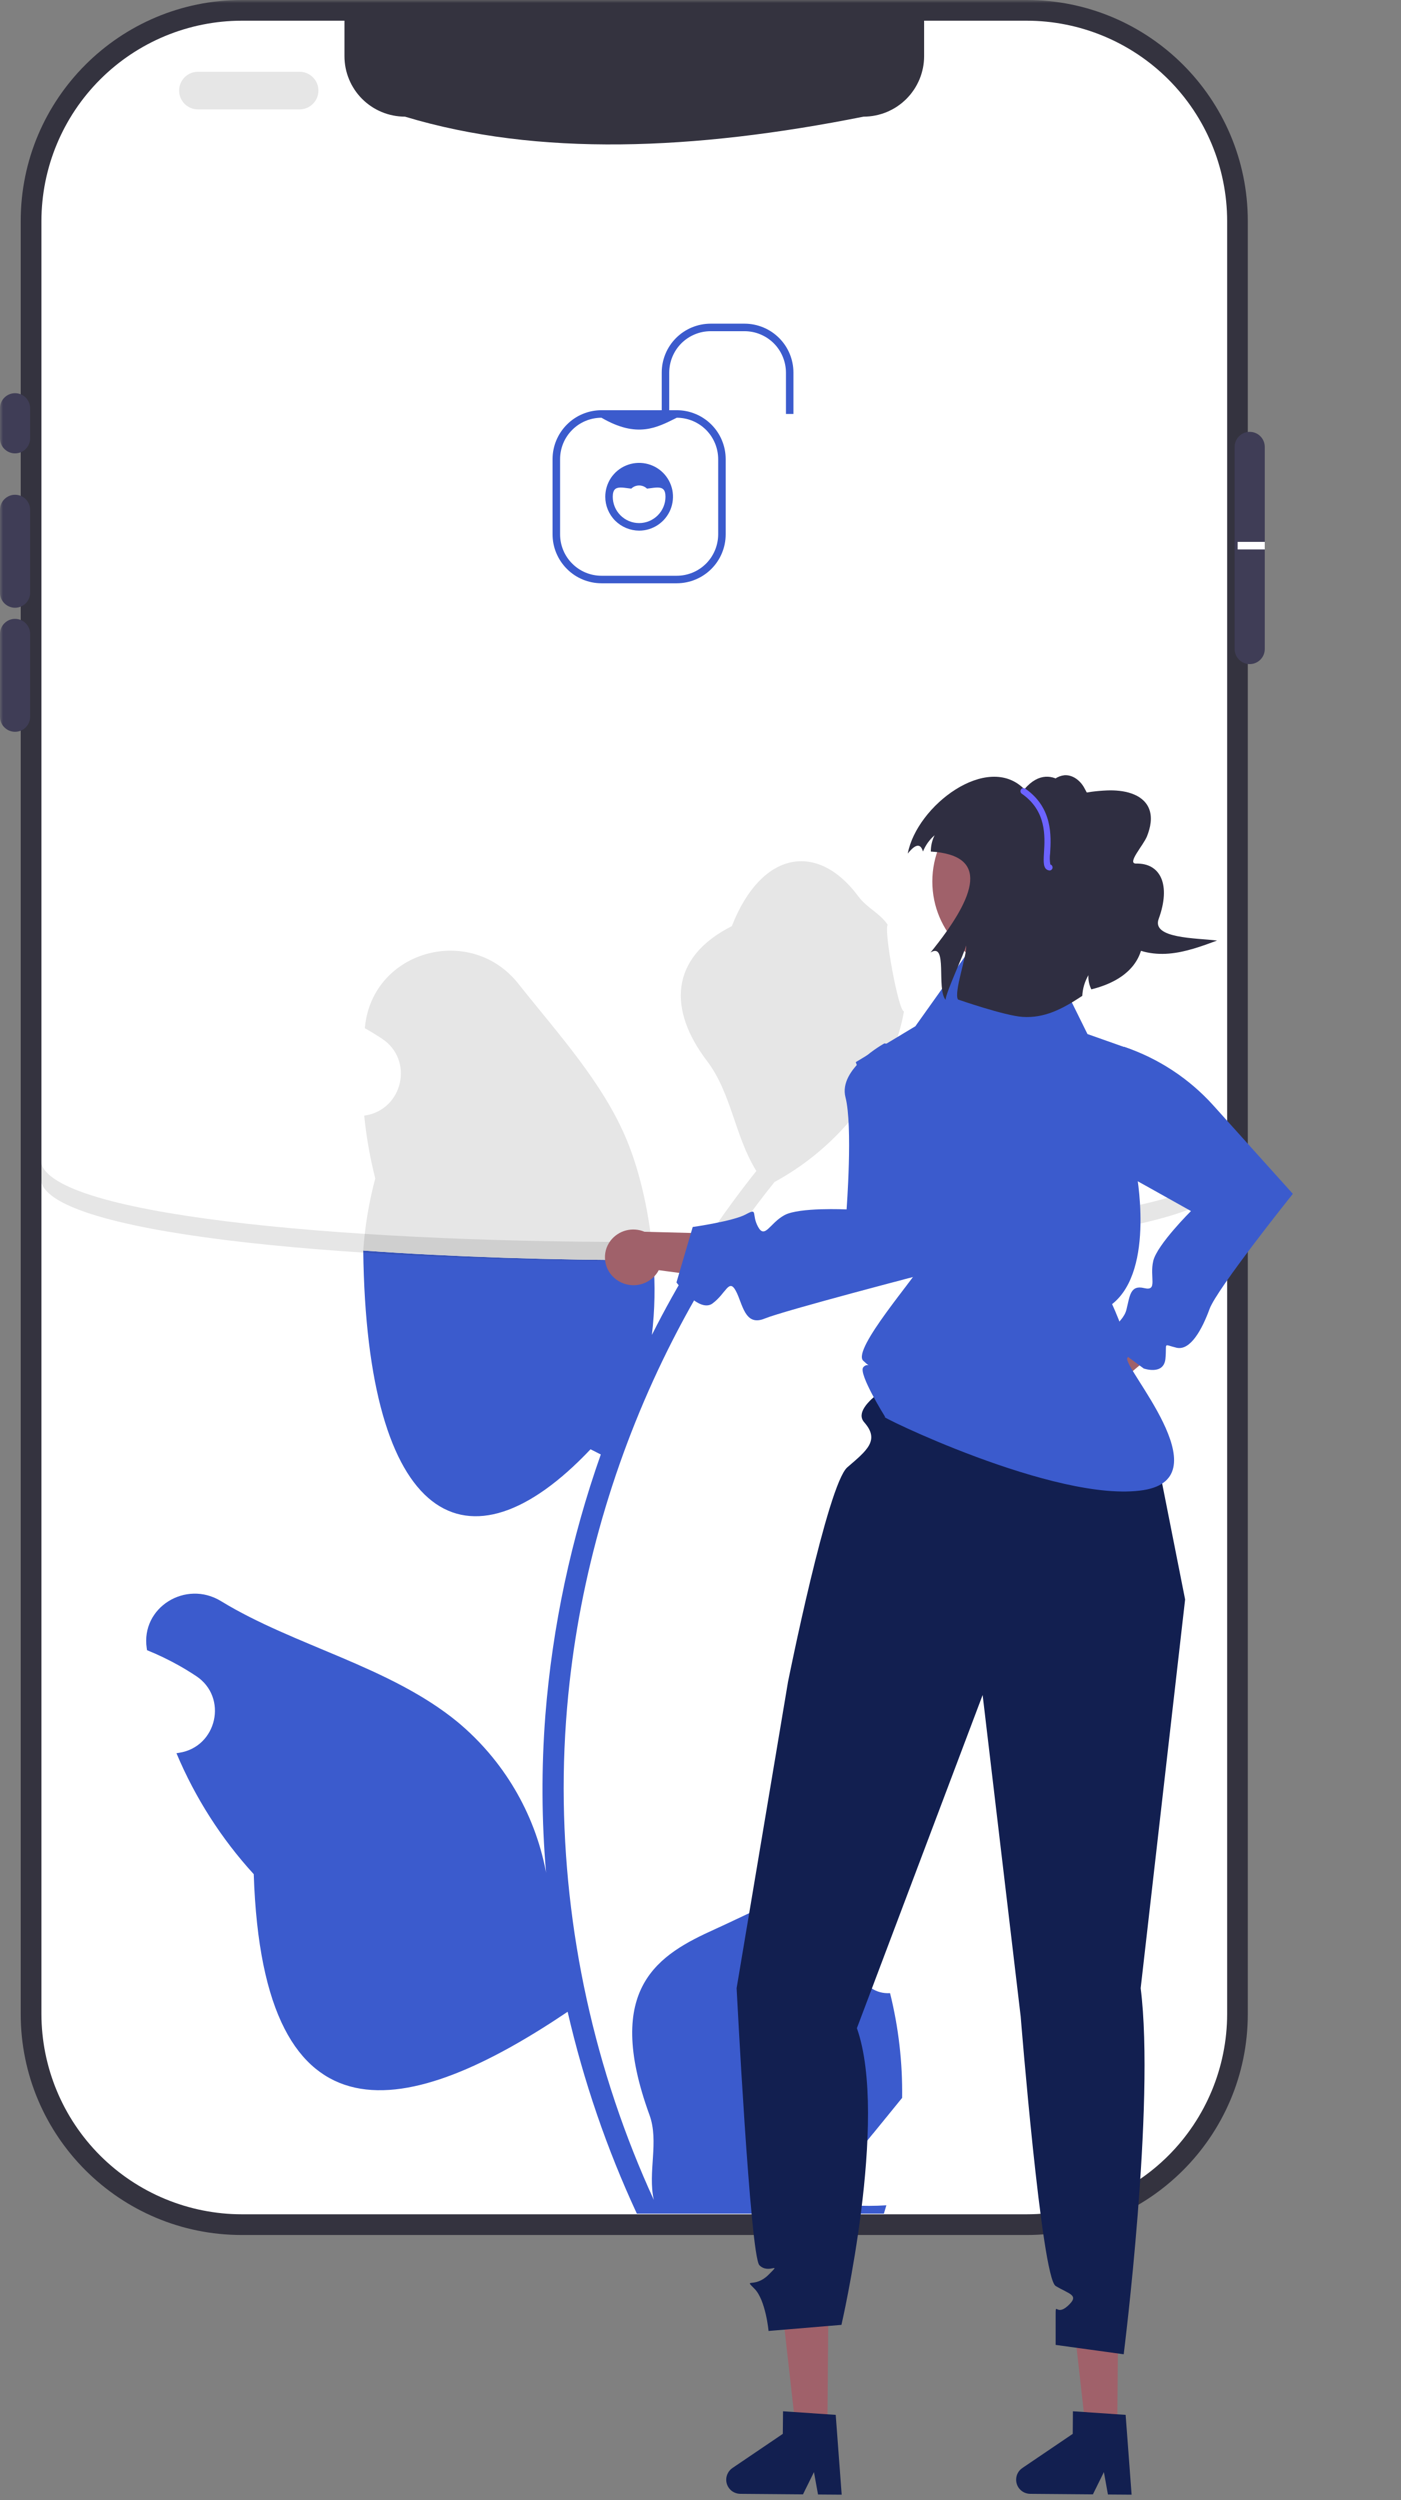 <svg width="232" height="414" viewBox="0 0 232 414" fill="none" xmlns="http://www.w3.org/2000/svg">
<rect x="0" y="0" width="232" height="414" fill="#808080" stroke="none"/>
<mask id="mask0_1_224" style="mask-type:luminance" maskUnits="userSpaceOnUse" x="0" y="0" width="232" height="414">
<path d="M232 0H0V414H232V0Z" fill="white"/>
</mask>
<g mask="url(#mask0_1_224)">
<path d="M170.03 0H40.04C19.82 0 3.43 16.382 3.43 36.591V333.51C3.43 353.71 19.82 370.1 40.04 370.1H170.03C190.24 370.1 206.63 353.71 206.63 333.51V36.591C206.63 16.382 190.24 0 170.03 0Z" fill="#34333F"/>
<path d="M203.21 36.594V333.51C203.2 342.3 199.7 350.73 193.48 356.95C187.26 363.16 178.82 366.66 170.03 366.67H40.04C31.24 366.66 22.81 363.16 16.59 356.95C10.37 350.73 6.87 342.3 6.86 333.51V36.594C6.87 27.801 10.37 19.371 16.59 13.153C22.81 6.936 31.24 3.438 40.04 3.428H57.04V9.297C57.04 11.955 58.09 14.503 59.97 16.382C61.85 18.261 64.4 19.316 67.06 19.316C89.07 25.961 114.9 24.924 143.01 19.316C145.66 19.316 148.21 18.261 150.09 16.382C151.97 14.503 153.03 11.955 153.03 9.297V3.428H170.03C178.82 3.438 187.26 6.936 193.48 13.153C199.7 19.371 203.2 27.801 203.21 36.594Z" fill="white"/>
<path d="M2.49 75.079C1.83 75.078 1.2 74.815 0.73 74.348C0.26 73.881 0 73.247 0 72.586V67.602C0 66.941 0.26 66.307 0.73 65.84C1.2 65.372 1.83 65.11 2.49 65.11C3.15 65.11 3.79 65.372 4.26 65.84C4.72 66.307 4.99 66.941 4.99 67.602V72.586C4.99 73.247 4.72 73.881 4.26 74.348C3.79 74.815 3.15 75.078 2.49 75.079ZM2.49 100.64C1.83 100.64 1.2 100.37 0.73 99.91C0.26 99.44 0 98.81 0 98.15V84.42C0 83.76 0.26 83.13 0.73 82.66C1.2 82.19 1.83 81.93 2.49 81.93C3.15 81.93 3.79 82.19 4.26 82.66C4.72 83.13 4.99 83.76 4.99 84.42V98.15C4.99 98.81 4.72 99.44 4.26 99.91C3.79 100.37 3.15 100.64 2.49 100.64ZM2.49 121.18C1.83 121.18 1.2 120.92 0.73 120.45C0.26 119.99 0 119.35 0 118.69V104.97C0 104.31 0.26 103.68 0.73 103.21C1.2 102.74 1.83 102.48 2.49 102.48C3.15 102.48 3.79 102.74 4.26 103.21C4.72 103.68 4.99 104.31 4.99 104.97V118.69C4.99 119.35 4.72 119.99 4.26 120.45C3.79 120.92 3.15 121.18 2.49 121.18ZM206.95 71.51C206.29 71.509 205.65 71.771 205.19 72.237C204.72 72.703 204.45 73.336 204.45 73.996V107.48C204.45 108.14 204.72 108.77 205.18 109.24C205.65 109.71 206.29 109.97 206.95 109.97C207.61 109.97 208.24 109.71 208.71 109.24C209.18 108.77 209.44 108.14 209.44 107.48V73.996C209.44 73.336 209.17 72.704 208.71 72.238C208.24 71.772 207.61 71.51 206.95 71.51Z" fill="#3F3D56"/>
<path d="M49.61 18.114H32.78C31.95 18.114 31.16 17.786 30.57 17.202C29.99 16.618 29.66 15.825 29.66 14.999C29.66 14.173 29.99 13.38 30.57 12.796C31.16 12.212 31.95 11.884 32.78 11.884H49.61C50.44 11.884 51.23 12.212 51.81 12.796C52.4 13.38 52.73 14.173 52.73 14.999C52.73 15.825 52.4 16.618 51.81 17.202C51.23 17.786 50.44 18.114 49.61 18.114Z" fill="#E6E6E6"/>
<path d="M147.39 330.05C142.7 330.34 140.11 324.52 143.66 321.13C143.79 320.61 143.88 320.24 144.01 319.72C143.97 319.61 143.92 319.5 143.87 319.39C139.13 308.08 129.52 314.43 118.35 319.48C109.13 323.65 99.85 329.08 107.55 350.22C109.17 354.66 107.23 359.69 108.27 364.29C98.47 342.91 93.38 319.68 93.34 296.17C93.34 290.27 93.67 284.37 94.33 278.5C94.87 273.7 95.62 268.92 96.59 264.18C100.63 244.46 108.21 225.63 118.97 208.61C117.6 208.63 116.23 208.65 114.86 208.66C112.39 212.69 110.08 216.82 107.95 221.05C108.44 216.95 108.52 212.8 108.19 208.68C91.52 208.68 74.87 208.14 60.15 207.08C60.71 252.18 77.37 261.58 97.79 239.99C98.36 240.28 98.92 240.57 99.49 240.85C94.57 254.79 91.48 269.3 90.31 284.03C89.64 292.72 89.68 301.45 90.43 310.13C90.41 310.03 90.4 309.93 90.38 309.83C88.51 300.17 83.35 291.46 75.79 285.16C64.57 275.94 48.7 272.54 36.59 265.13C30.76 261.57 23.29 266.18 24.3 272.93C24.32 273.04 24.34 273.15 24.35 273.26C26.16 273.99 27.92 274.84 29.62 275.79C30.59 276.34 31.54 276.92 32.48 277.54C37.79 281.05 35.95 289.28 29.66 290.25L29.52 290.27C29.41 290.29 29.32 290.3 29.22 290.32C32.31 297.68 36.64 304.46 42.02 310.35C43.53 356.67 67.91 350.7 93.99 333.14H94C96.65 344.65 100.49 355.85 105.46 366.56H146.37C146.51 366.11 146.65 365.64 146.78 365.18C142.99 365.42 139.19 365.2 135.46 364.51C138.49 360.79 141.53 357.04 144.56 353.31C144.63 353.24 144.7 353.17 144.75 353.09C146.29 351.19 147.85 349.3 149.39 347.39C149.47 341.55 148.8 335.72 147.39 330.05Z" fill="#3B5BCD"/>
<path d="M103.8 188.8C99.83 179.23 92.39 171.17 85.84 162.9C77.97 152.96 61.84 157.3 60.45 169.9C60.44 170.02 60.42 170.14 60.41 170.26C61.38 170.81 62.34 171.39 63.27 172.01C68.58 175.52 66.74 183.75 60.45 184.72L60.31 184.74C60.66 188.25 61.27 191.72 62.14 195.14C61.1 199.05 60.43 203.05 60.15 207.08C74.87 208.14 91.52 208.68 108.19 208.68C107.65 201.36 106.02 194.14 103.8 188.8ZM146.63 176.68C148.09 173.77 149.12 170.67 149.7 167.47C148.8 167.59 146.32 153.97 147 153.14C145.75 151.25 143.52 150.31 142.16 148.46C135.39 139.29 126.06 140.89 121.19 153.36C110.79 158.61 110.69 167.31 117.07 175.68C121.13 181.01 121.69 188.21 125.25 193.91C124.89 194.38 124.5 194.84 124.14 195.31C120.35 200.18 116.83 205.26 113.61 210.53C114.99 210.51 116.36 210.5 117.73 210.48C120.96 205.37 124.47 200.45 128.26 195.73C136.19 191.41 142.6 184.76 146.63 176.68Z" fill="#E6E6E6"/>
<path d="M123.29 53.597H117.68C115.53 53.599 113.47 54.453 111.95 55.972C110.43 57.49 109.58 59.549 109.58 61.696V67.927H99.6C97.45 67.929 95.39 68.784 93.88 70.302C92.36 71.821 91.5 73.879 91.5 76.027V88.49C91.5 90.63 92.36 92.69 93.88 94.21C95.39 95.73 97.45 96.58 99.6 96.59H112.07C114.22 96.58 116.28 95.73 117.8 94.21C119.32 92.69 120.17 90.63 120.17 88.49V76.027C120.17 73.879 119.32 71.821 117.8 70.302C116.28 68.784 114.22 67.929 112.07 67.927H110.82V61.696C110.83 59.879 111.55 58.137 112.83 56.853C114.12 55.568 115.86 54.845 117.68 54.843H123.29C125.11 54.845 126.85 55.568 128.14 56.853C129.42 58.137 130.14 59.879 130.15 61.696V68.55H131.39V61.696C131.39 59.549 130.54 57.49 129.02 55.972C127.5 54.453 125.44 53.599 123.29 53.597ZM118.93 76.027V88.49C118.92 90.3 118.2 92.05 116.92 93.33C115.63 94.62 113.89 95.34 112.07 95.34H99.6C97.79 95.34 96.04 94.62 94.76 93.33C93.47 92.05 92.75 90.3 92.75 88.49V76.027C92.75 74.21 93.47 72.468 94.76 71.183C96.04 69.898 97.79 69.175 99.6 69.173C105.51 72.606 108.76 70.83 112.07 69.173C113.89 69.175 115.63 69.898 116.92 71.183C118.2 72.468 118.92 74.21 118.93 76.027Z" fill="#3B5BCD"/>
<path d="M105.84 87.87C106.95 87.87 108.03 87.54 108.95 86.92C109.88 86.3 110.59 85.43 111.02 84.4C111.44 83.38 111.55 82.25 111.34 81.16C111.12 80.08 110.59 79.08 109.8 78.29C109.02 77.508 108.02 76.974 106.93 76.758C105.84 76.541 104.71 76.652 103.69 77.077C102.66 77.501 101.79 78.22 101.17 79.14C100.56 80.06 100.23 81.15 100.23 82.26C100.23 83.74 100.82 85.17 101.87 86.22C102.92 87.27 104.35 87.86 105.84 87.87ZM105.84 81.01C108.24 81.01 110.2 79.85 110.2 82.26C110.2 83.41 109.74 84.52 108.92 85.34C108.1 86.16 106.99 86.62 105.84 86.62C104.68 86.62 103.57 86.16 102.75 85.34C101.93 84.52 101.47 83.41 101.47 82.26C101.47 79.85 103.43 81.01 105.84 81.01Z" fill="#3B5BCD"/>
<path d="M105.84 84.13C106.87 84.13 107.71 83.29 107.71 82.26C107.71 81.22 106.87 80.39 105.84 80.39C104.8 80.39 103.97 81.22 103.97 82.26C103.97 83.29 104.8 84.13 105.84 84.13ZM209.44 89.73H204.95V90.98H209.44V89.73Z" fill="white"/>
<path opacity="0.1" d="M6.73 191.95V195.06C6.73 213.35 203.08 213.35 203.08 195.06V191.95C203.08 210.23 6.73 210.23 6.73 191.95Z" fill="black"/>
<path d="M180.15 236.52C181.37 236.28 182.45 235.56 183.15 234.53C183.85 233.51 184.12 232.24 183.91 231.02C183.86 230.77 183.79 230.53 183.7 230.29L196.47 219.58L193.32 211.2L177.41 227.75C176.46 228.19 175.67 228.94 175.18 229.87C174.7 230.8 174.53 231.87 174.71 232.9C174.94 234.09 175.62 235.14 176.62 235.83C177.61 236.51 178.84 236.77 180.03 236.55L180.15 236.52Z" fill="#A0616A"/>
<path d="M186.17 173.35L181.1 177.39C181.1 177.39 175.05 188.39 179.39 190.67C183.73 192.95 197.22 200.54 197.22 200.54C197.22 200.54 191.64 206.08 190.98 208.78C190.33 211.47 191.78 213.87 189.47 213.3C187.16 212.74 187.1 214.57 186.53 216.88C185.97 219.19 182.21 221.32 182.21 221.32L189.39 226.61C189.39 226.61 192.72 227.79 192.99 225C193.26 222.21 192.5 222.61 194.81 223.17C197.12 223.73 199.07 220.12 200.3 216.75C201.53 213.38 214.09 197.69 214.09 197.69L200.95 183.08C196.94 178.62 191.85 175.27 186.17 173.35Z" fill="#3B5BCD"/>
<path d="M185.01 402.29L179.79 402.25L177.47 381.62L185.19 381.68L185.01 402.29Z" fill="#A0616A"/>
<path d="M168.27 410.6C168.26 411.22 168.5 411.82 168.94 412.26C169.37 412.7 169.96 412.95 170.58 412.96L180.98 413.05L182.8 409.36L183.47 413.07L187.39 413.1L186.4 399.88L185.04 399.79L179.47 399.41L177.67 399.29L177.64 403.03L169.29 408.69C168.98 408.9 168.72 409.19 168.54 409.52C168.36 409.85 168.27 410.23 168.27 410.6Z" fill="#121F50"/>
<path d="M137.01 402.29L131.78 402.25L129.46 381.62L137.18 381.68L137.01 402.29Z" fill="#A0616A"/>
<path d="M120.26 410.6C120.25 411.22 120.5 411.82 120.93 412.26C121.36 412.7 121.96 412.95 122.58 412.96L132.97 413.05L134.79 409.36L135.46 413.07L139.38 413.1L138.39 399.88L137.03 399.79L131.46 399.41L129.67 399.29L129.63 403.03L121.28 408.69C120.97 408.9 120.71 409.19 120.54 409.52C120.36 409.85 120.26 410.23 120.26 410.6ZM150.54 227.59C150.54 227.59 140.5 232.54 143.11 235.52C145.73 238.49 143.58 240.17 140.32 242.97C137.05 245.76 130.49 278.51 130.49 278.51L121.98 329.23C121.98 329.23 124.24 373.52 125.75 375.1C127.27 376.68 129.6 374.35 127.27 376.68C124.94 379 123.07 377.14 124.94 379C126.8 380.87 127.27 385.99 127.27 385.99L139.34 384.98C139.34 384.98 147.21 350.93 141.9 335.85L162.72 280.68L169.02 333.91C169.02 333.91 172.48 377.14 174.81 378.54C177.14 379.94 178.82 380.03 176.81 381.85C174.81 383.66 174.81 380.87 174.81 383.66V388.3L186.08 389.85C186.08 389.85 191.32 348.41 188.89 329.23L196.25 264.86L190.51 235.86L184.59 228.06L150.54 227.59Z" fill="#121F50"/>
<path d="M102.09 211.91C103.09 212.64 104.34 212.95 105.57 212.78C106.81 212.6 107.92 211.96 108.68 210.97C108.83 210.77 108.97 210.55 109.09 210.33L125.6 212.55L129.68 204.57L106.72 203.97C105.75 203.56 104.68 203.49 103.66 203.75C102.64 204.02 101.74 204.62 101.1 205.45C100.74 205.93 100.47 206.47 100.32 207.05C100.17 207.63 100.14 208.23 100.22 208.82C100.3 209.42 100.5 209.99 100.8 210.5C101.11 211.02 101.51 211.47 101.98 211.83C102.02 211.86 102.05 211.88 102.09 211.91Z" fill="#A0616A"/>
<path d="M152.85 173.8L146.45 172.78C146.45 172.78 138.77 176.97 140.01 181.71C141.24 186.45 140.19 200.27 140.19 200.27C140.19 200.27 132.33 199.89 129.9 201.22C127.46 202.55 126.67 205.23 125.53 203.15C124.39 201.06 125.59 199.96 123.51 201.09C121.42 202.23 114.71 203.18 114.71 203.18L112.02 212.36C112.02 212.36 115.76 217.51 118.01 215.83C120.25 214.15 120.7 211.66 121.84 213.74C122.98 215.83 123.29 219.72 126.61 218.35C129.93 216.99 153.65 210.82 153.65 210.82L156.52 182.18L152.85 173.8Z" fill="#3B5BCD"/>
<path d="M146.6 234.67C146.6 234.67 142.09 227.46 142.95 226.41C143.81 225.35 144.89 227.18 142.95 225.33C141.01 223.49 151.87 211.18 152.59 209.36C153.3 207.55 141.71 175.88 141.71 175.88L151.58 169.94L159.92 158.22L174.83 160.6L180.08 171.23L187.49 173.85L188.12 174.47V193.79C188.12 193.79 191.41 210.27 184.16 215.95C184.16 215.95 187.62 223.49 186.69 224.88C185.76 226.28 202.52 244.65 189.36 246.75C174.95 249.04 144.22 233.85 146.6 234.67Z" fill="#3B5BCD"/>
<path d="M169.57 161.15C177.96 161.15 184.76 154.36 184.76 145.97C184.76 137.59 177.96 130.79 169.57 130.79C161.19 130.79 154.39 137.59 154.39 145.97C154.39 154.36 161.19 161.15 169.57 161.15Z" fill="#A0616A"/>
<path d="M181.31 134.75C181.15 133.38 180.22 131.69 179.56 130.48C178.91 129.27 177.65 128.28 176.28 128.37C175.72 128.43 175.18 128.63 174.72 128.95C174.25 129.27 173.87 129.69 173.6 130.19C173.07 131.19 172.79 132.3 172.76 133.43C172.62 135.95 173.04 138.47 174 140.81C174.95 143.15 176.42 145.25 178.29 146.95C179.35 147.9 180.63 148.75 182.06 148.78C182.71 148.77 183.35 148.62 183.94 148.35C184.53 148.09 185.07 147.71 185.51 147.23C187.82 144.92 188.17 141.11 186.94 138.08C185.7 135.05 185.15 133.87 182.32 132.21" fill="#2F2E41"/>
<path d="M159.98 156.58C160.23 157.93 157.89 164.36 158.64 165.51C158.64 165.51 166.37 168.2 169.33 168.39C172.94 168.62 175.84 167.14 179.22 164.91C179.28 163.71 179.63 162.53 180.24 161.48C180.19 162.29 180.36 163.1 180.72 163.83C193.37 160.69 190.27 149.34 182.63 144.02L177.55 132.34C179.08 132.85 174.48 125.01 169.63 130.69C163.56 124.51 151.8 133.4 150.32 141.35C151.74 139.56 152.48 139.77 152.84 141.01C153.26 139.97 153.92 139.04 154.77 138.31C154.35 139.14 154.14 140.07 154.14 141.01C163.72 141.6 161.94 148.06 154.09 157.73C156.99 155.92 155.03 163.7 156.58 165.56C156.66 164.26 159.7 157.85 159.98 156.58Z" fill="#2F2E41"/>
<path d="M173.79 144.15C173.92 144.15 174.03 144.1 174.13 144.02C174.22 143.94 174.28 143.83 174.3 143.71C174.31 143.59 174.28 143.46 174.22 143.36C174.15 143.26 174.05 143.18 173.93 143.15C173.82 142.53 173.81 141.89 173.9 141.26C174.06 138.46 174.34 133.76 169.78 130.59C169.67 130.52 169.53 130.49 169.4 130.51C169.27 130.53 169.15 130.61 169.07 130.72C169 130.83 168.97 130.97 168.99 131.1C169.01 131.23 169.09 131.35 169.2 131.43C173.29 134.27 173.05 138.44 172.88 141.2C172.79 142.78 172.72 143.92 173.68 144.13C173.72 144.14 173.75 144.15 173.79 144.15Z" fill="#6C63FF"/>
<path d="M173.56 133.05C176.66 131.76 179.96 131.03 183.31 130.89C185.97 130.78 189.15 131.37 190.23 133.8C190.88 135.28 190.53 137.01 189.93 138.5C189.33 140 186.53 143.03 188.14 143C192.2 142.91 193.93 146.54 191.87 152.17C190.68 155.44 198.08 155.31 201.54 155.75C198.94 156.71 196.31 157.68 193.55 157.91C190.8 158.14 187.85 157.55 185.79 155.7C183.57 153.7 182.71 150.59 182.33 147.63C181.95 144.66 181.93 141.6 180.93 138.78C179.92 135.97 177.61 133.34 174.63 133.09" fill="#2F2E41"/>
</g>
</svg>
